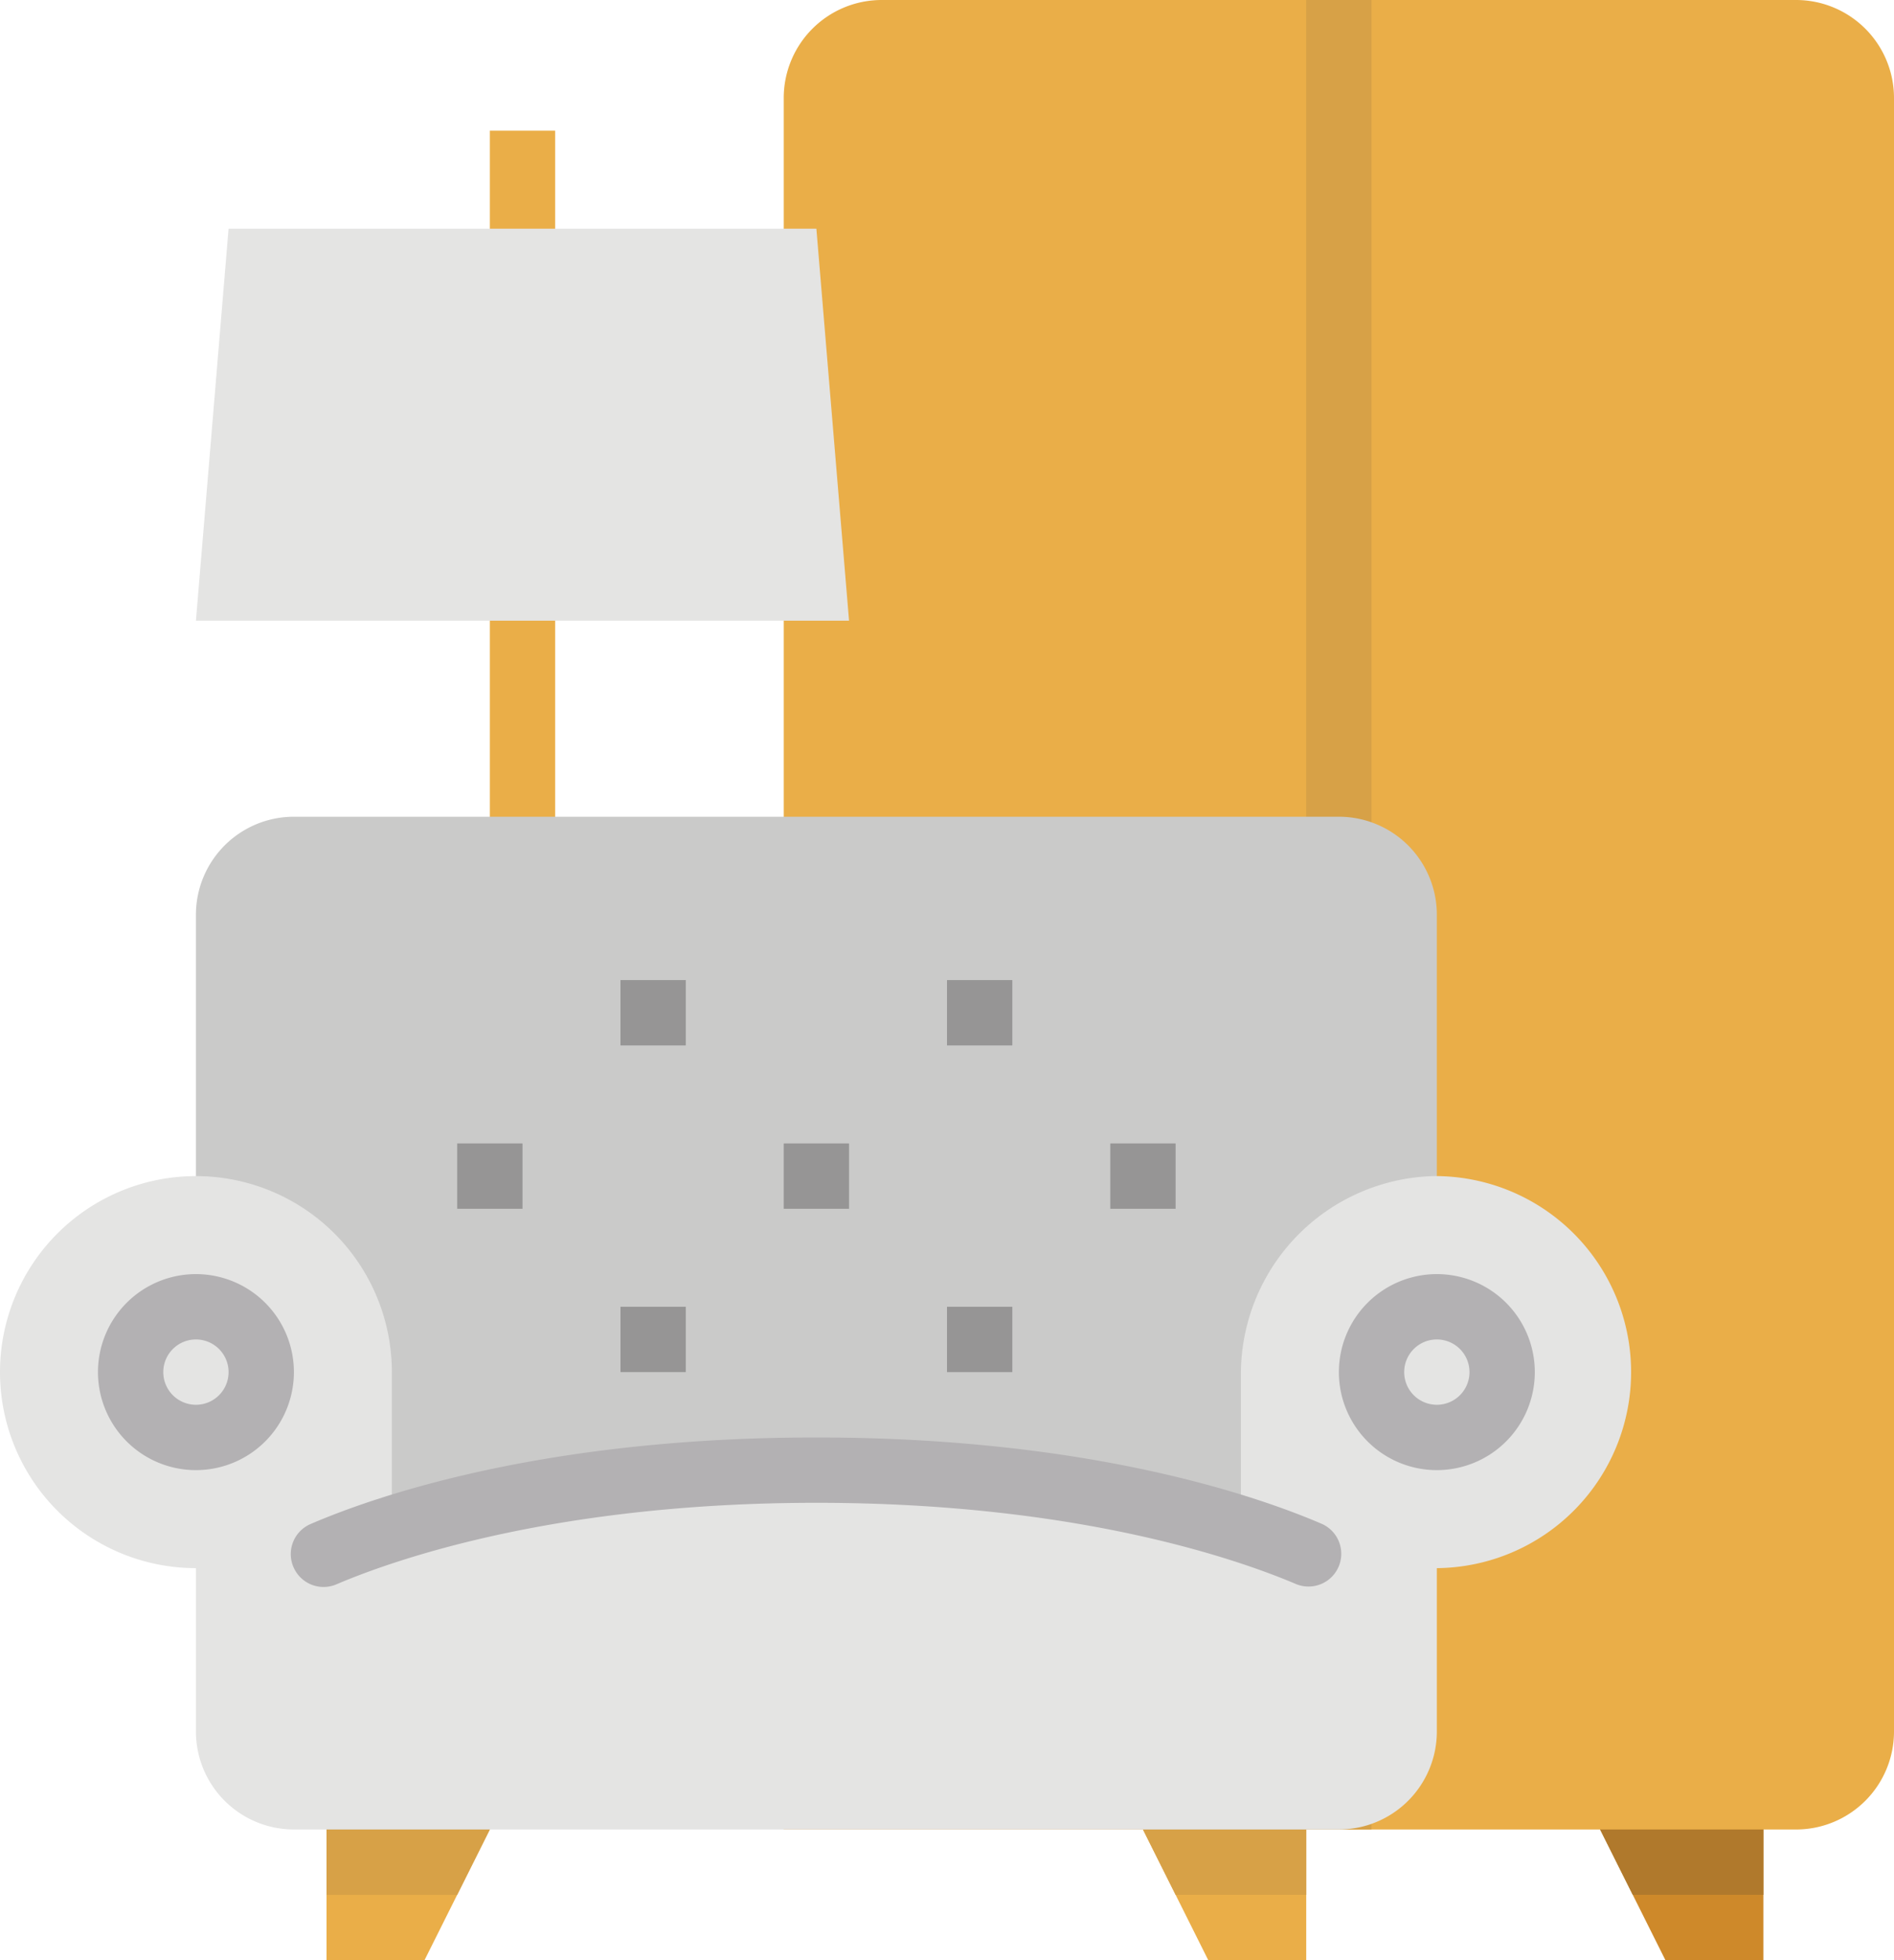 <svg xmlns="http://www.w3.org/2000/svg" width="77.333" height="80"><path data-name="Path 225" d="M20 5.333h2.667v32H20z" fill="#eaae48"/><path data-name="Path 226" d="M72 70.667V80h-4l-2.667-5.333v-4z" fill="#ce892a"/><path data-name="Path 227" d="M72 70.667v6.667h-5.333l-1.334-2.667v-4z" fill="#b0792c"/><path data-name="Path 228" d="M32 74.667V4a4 4 0 0 1 4-4h37.333a4 4 0 0 1 4 4v66.667a4 4 0 0 1-4 4z" fill="#eaae48"/><path data-name="Path 229" d="M53.333 0H56v74.667h-2.667z" fill="#d7a147"/><path data-name="Path 230" d="M53.334 70.667V80h-4l-2.667-5.333v-4z" fill="#eaae48"/><path data-name="Path 231" d="M53.334 70.667v6.667h-5.333l-1.334-2.667v-4z" fill="#d7a147"/><path data-name="Path 232" d="M20 70.667v4L17.333 80h-4v-9.333z" fill="#eaae48"/><path data-name="Path 233" d="M20 70.667v4l-1.333 2.667h-5.334v-6.667z" fill="#d7a147"/><path data-name="Path 234" d="M8 64V37.333a4 4 0 0 1 4-4h42.667a4 4 0 0 1 4 4V64z" fill="#cacac9"/><path data-name="Path 235" d="M50.667 62.667v-6.535A8.085 8.085 0 0 1 58.53 48a8 8 0 1 1 .137 16v6.666a4 4 0 0 1-4 4H12a4 4 0 0 1-4-4V64a8 8 0 1 1 8-8v6.667S21.333 60 33.333 60s17.334 2.667 17.334 2.667z" fill="#e4e4e3"/><path data-name="Path 236" d="M8 60a4 4 0 1 1 4-4 4 4 0 0 1-4 4zm0-5.333A1.333 1.333 0 1 0 9.333 56 1.333 1.333 0 0 0 8 54.667z" fill="#b3b1b3"/><path data-name="Path 237" d="M58.667 60a4 4 0 1 1 4-4 4 4 0 0 1-4 4zm0-5.333A1.333 1.333 0 1 0 60 56a1.333 1.333 0 0 0-1.333-1.333z" fill="#b3b1b3"/><path data-name="Path 238" d="M12.044 64.082a1.335 1.335 0 0 1 .633-1.88c2.72-1.171 9.583-3.535 20.66-3.535s17.933 2.363 20.654 3.535a1.337 1.337 0 0 1-1.052 2.457c-2.442-1.039-9.016-3.325-19.6-3.325s-17.159 2.286-19.6 3.326a1.335 1.335 0 0 1-1.695-.578z" fill="#b3b1b3"/><g data-name="Group 115" fill="#969595"><path data-name="Path 239" d="M25.334 40h2.667v2.667h-2.667z"/><path data-name="Path 240" d="M32 46.667h2.667v2.667H32z"/><path data-name="Path 241" d="M18.667 46.667h2.667v2.667h-2.667z"/><path data-name="Path 242" d="M25.334 53.333h2.667V56h-2.667z"/><path data-name="Path 243" d="M38.667 40h2.667v2.667h-2.667z"/><path data-name="Path 244" d="M45.334 46.667h2.667v2.667h-2.667z"/><path data-name="Path 245" d="M38.667 53.333h2.667V56h-2.667z"/></g><path data-name="Path 246" d="M34.667 25.333H8l1.333-16h24z" fill="#e4e4e3"/></svg>